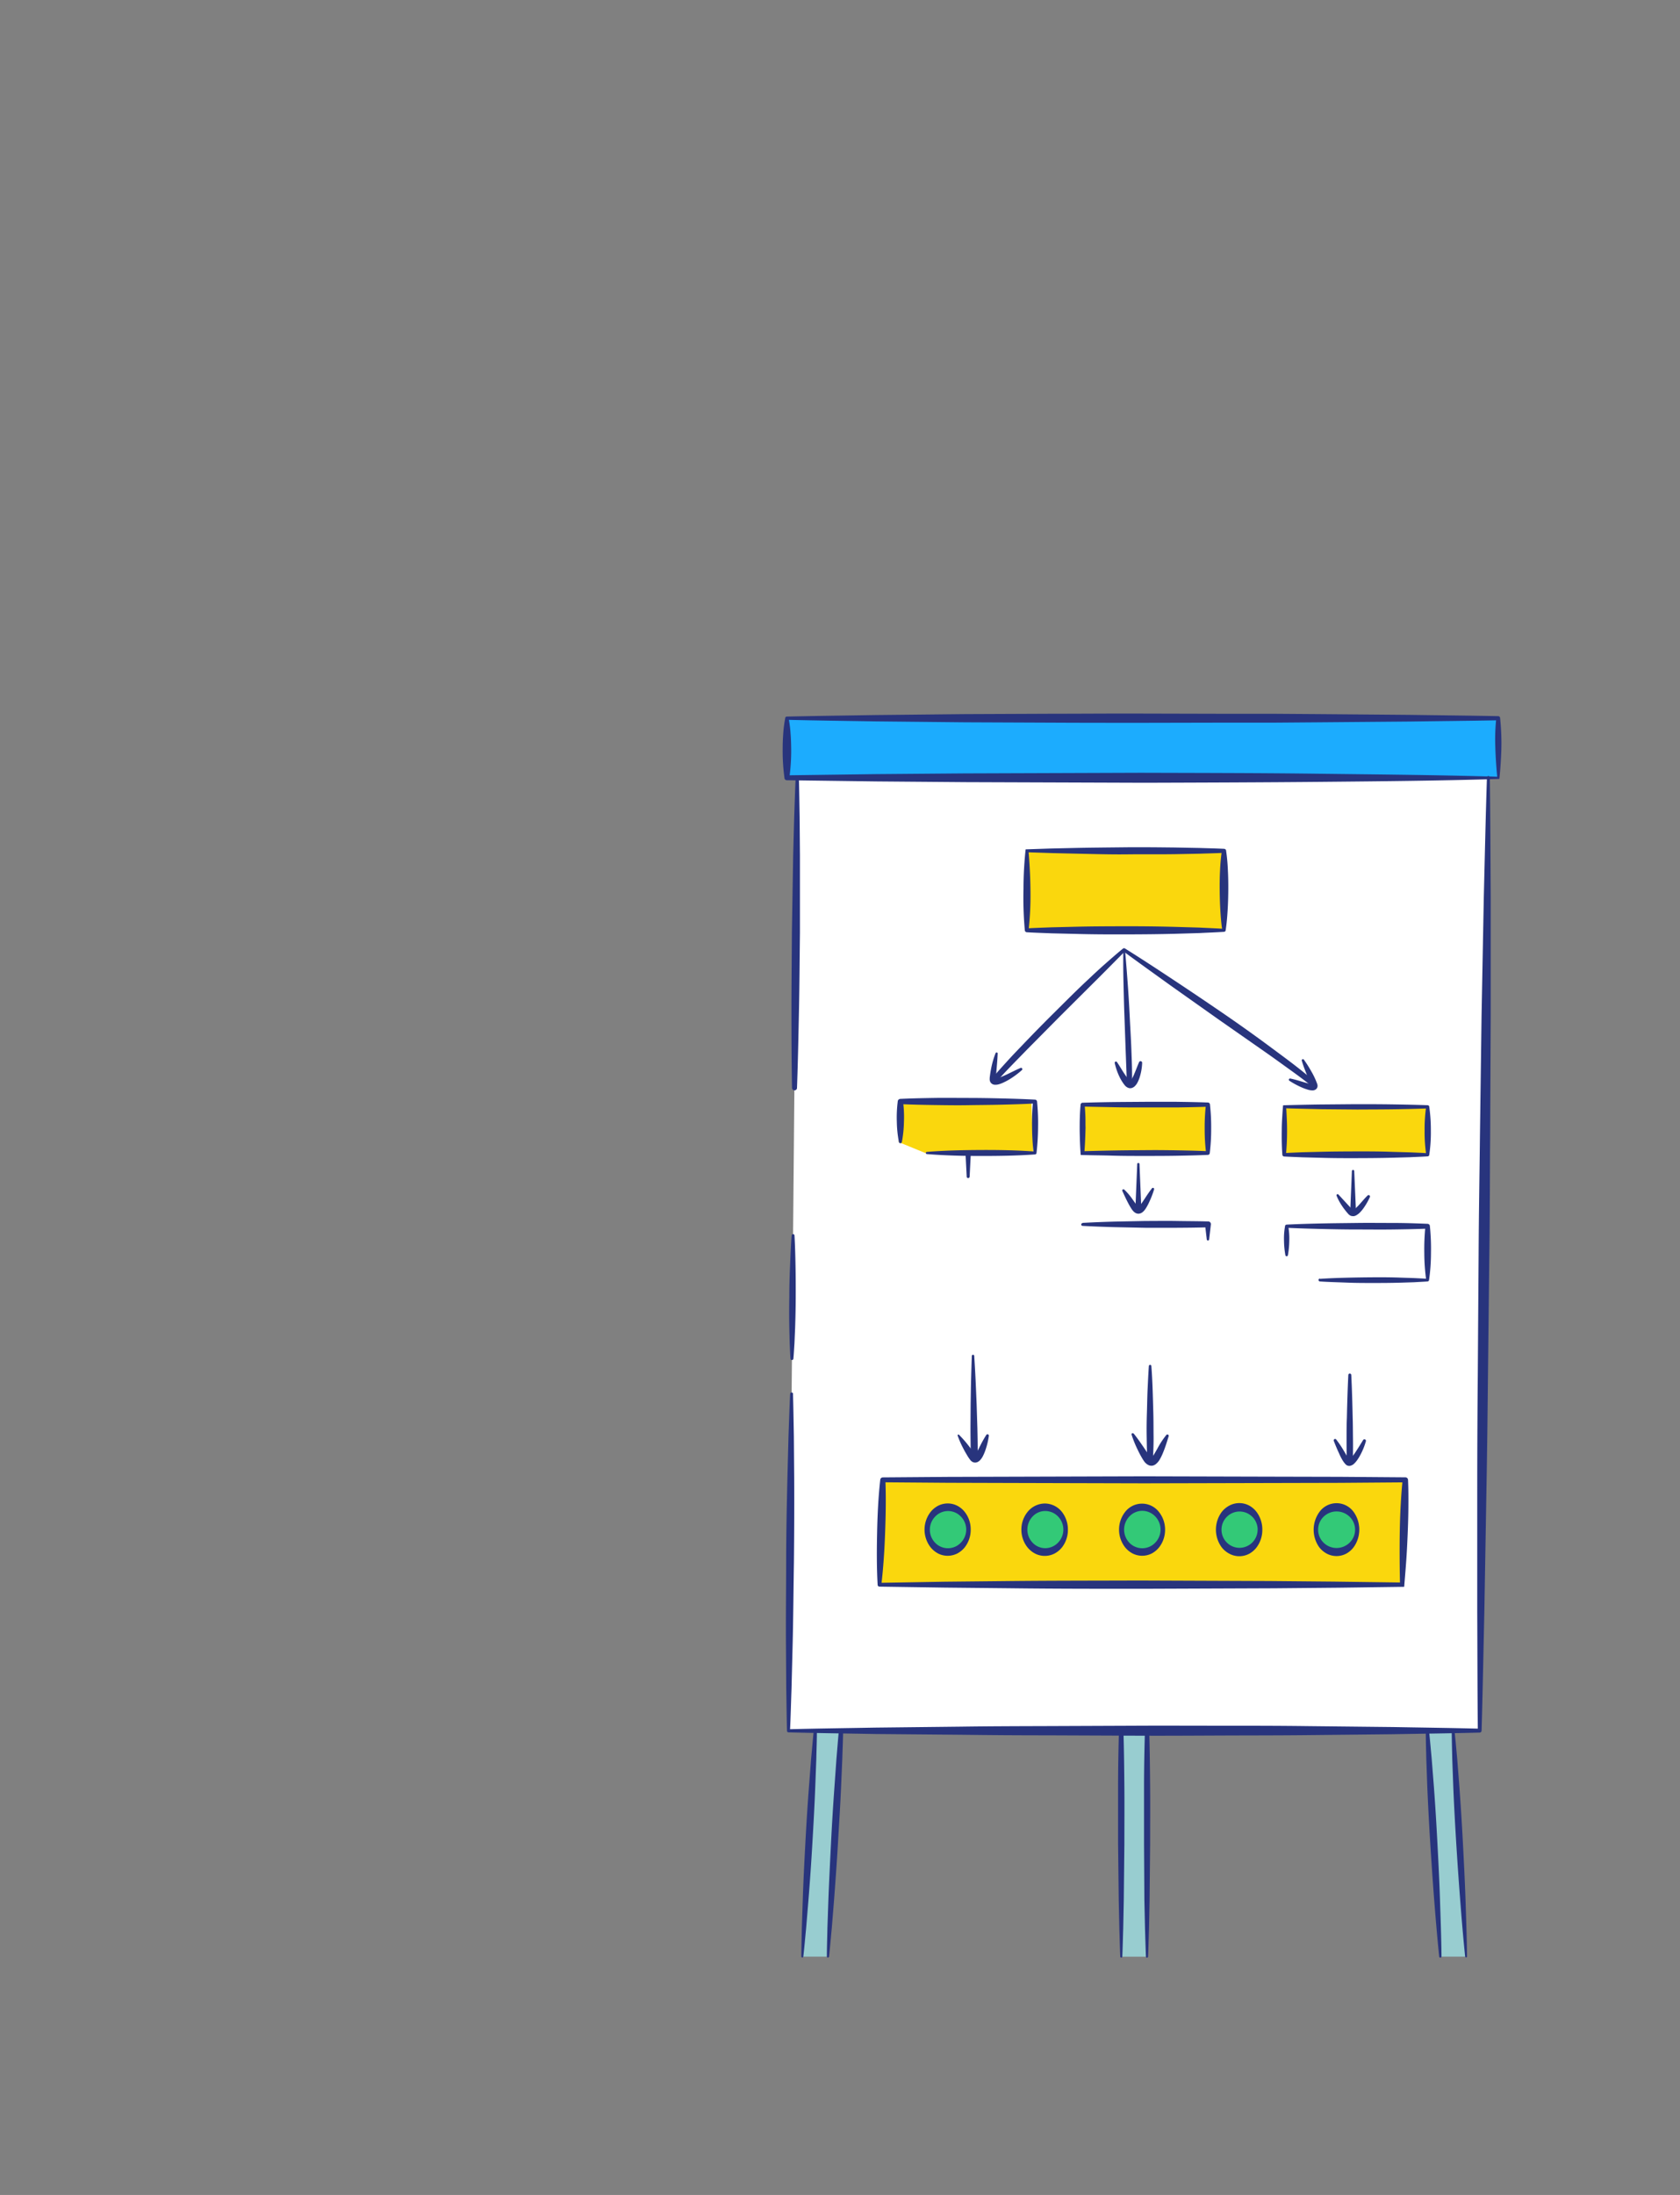 <svg xmlns="http://www.w3.org/2000/svg" viewBox="0 0 536 700"><rect x="0" y="0" width="536" height="700" fill="#808080" stroke="none"/><defs><style>.cls-1{fill:#1cacfe;}.cls-2{fill:#98cdd0;}.cls-3{fill:#fff;}.cls-4{fill:#fad70d;}.cls-5{fill:#33c977;}.cls-6{fill:#28347d;}</style></defs><title>5-personaje-02</title><g id="Tablero"><polygon class="cls-1" points="478.02 229.06 478.02 248.06 474.92 248.06 254.35 248.06 251.07 248.06 251.07 229.06 478.02 229.06"/><polygon class="cls-2" points="463.61 551.97 467.75 624.01 459.54 624.01 455.4 551.97 463.61 551.97"/><rect class="cls-2" x="357.76" y="551.97" width="8.21" height="72.05"/><polygon class="cls-2" points="268.34 551.97 264.2 624.01 255.98 624.01 260.13 551.97 268.34 551.97"/><polygon class="cls-3" points="390.48 271.35 390.48 296.72 327.53 296.72 327.71 271.35 390.48 271.35"/><polygon class="cls-3" points="455.5 352.98 455.5 368.25 409.68 368.25 409.85 352.98 455.5 352.98"/><rect class="cls-3" x="345.39" y="352.28" width="39.95" height="15.45"/><path class="cls-3" d="M448.34,471.89l-1,33.48H280.58l1-33.48ZM433,487.84a6.61,6.61,0,1,0-6.58,7.13A6.88,6.88,0,0,0,433,487.84Zm-31,0a6.61,6.61,0,1,0-6.59,7.13A6.88,6.88,0,0,0,402,487.84Zm-31,0a6.6,6.6,0,1,0-6.58,7.13A6.88,6.88,0,0,0,371,487.84Zm-31,0A6.61,6.61,0,1,0,333.4,495,6.88,6.88,0,0,0,340,487.84Zm-31,0A6.6,6.6,0,1,0,302.4,495,6.88,6.88,0,0,0,309,487.84Z"/><path class="cls-3" d="M426.42,480.7a7.16,7.16,0,1,1-6.59,7.14A6.88,6.88,0,0,1,426.42,480.7Z"/><path class="cls-3" d="M395.41,480.7a7.16,7.16,0,1,1-6.58,7.14A6.88,6.88,0,0,1,395.41,480.7Z"/><path class="cls-3" d="M364.41,480.7a7.16,7.16,0,1,1-6.58,7.14A6.88,6.88,0,0,1,364.41,480.7Z"/><path class="cls-3" d="M333.4,480.7a7.16,7.16,0,1,1-6.58,7.14A6.88,6.88,0,0,1,333.4,480.7Z"/><path class="cls-3" d="M302.4,480.7a7.16,7.16,0,1,1-6.58,7.14A6.88,6.88,0,0,1,302.4,480.7Z"/><path class="cls-3" d="M254.35,248.06H474.92L472.15,552H251.59ZM455.5,368.25V353H409.85l-.17,15.27Zm-65-71.53V271.35H327.71l-.18,25.37Zm-5.13,71V352.28H345.39v15.46Z"/><polygon class="cls-3" points="287.66 351.51 329.6 351.51 330.2 367.73 295.77 367.73 287.27 364.24 287.66 351.51"/><polygon class="cls-4" points="389.94 271.35 389.94 296.72 326.99 296.72 327.17 271.35 389.94 271.35"/><path class="cls-4" d="M447.8,471.89l-1,33.48H280.05l1-33.48Z"/><polygon class="cls-4" points="287.13 351.51 329.06 351.51 329.67 367.73 295.24 367.73 286.74 364.24 287.13 351.51"/><rect class="cls-4" x="344.86" y="352.28" width="39.95" height="15.45"/><polygon class="cls-4" points="454.97 352.98 454.97 368.25 409.14 368.25 409.32 352.98 454.97 352.98"/><path class="cls-5" d="M425.88,480.7a7.16,7.16,0,1,1-6.58,7.14A6.88,6.88,0,0,1,425.88,480.7Z"/><path class="cls-5" d="M394.87,480.7a7.16,7.16,0,1,1-6.57,7.14A6.88,6.88,0,0,1,394.87,480.7Z"/><path class="cls-5" d="M363.88,480.7a7.16,7.16,0,1,1-6.59,7.14A6.87,6.87,0,0,1,363.88,480.7Z"/><path class="cls-5" d="M332.87,480.7a7.16,7.16,0,1,1-6.59,7.14A6.88,6.88,0,0,1,332.87,480.7Z"/><path class="cls-5" d="M301.86,480.7a7.16,7.16,0,1,1-6.58,7.14A6.88,6.88,0,0,1,301.86,480.7Z"/><path class="cls-6" d="M478.37,248.41c-18.38.58-37.31.75-56.21.93s-38,.24-57,.3l-57.12-.2-28.53-.23-28.48-.38a.78.78,0,0,1-.75-.65l0-.12a63.1,63.1,0,0,1-.57-9.5c0-1.58.07-3.17.19-4.75a38.86,38.86,0,0,1,.62-4.75l0-.1a.53.53,0,0,1,.5-.43c9.46-.22,18.92-.34,28.37-.49l28.37-.3,28.37-.12c9.46,0,18.91-.09,28.37-.05l28.37.07,14.18,0,14.19.1,28.36.24c9.46.14,18.92.22,28.37.41a.64.64,0,0,1,.64.58v.06A77.75,77.75,0,0,1,479,239C478.89,242.24,478.69,245.47,478.37,248.41Zm-.69-.7c-.32-3.4-.52-6.49-.61-9.54a64.73,64.73,0,0,1,.31-9.11l.64.65c-9.45.18-18.91.27-28.37.4l-28.36.24-14.19.11-14.18,0-28.37.06c-9.46,0-18.91,0-28.37-.05l-28.37-.12-28.37-.29c-9.45-.15-18.91-.27-28.37-.5l.53-.53a37,37,0,0,1,.62,4.75c.13,1.58.18,3.17.2,4.75a61.83,61.83,0,0,1-.58,9.5l-.77-.77,28.27-.38,28.21-.23,56.34-.2c18.82.06,37.58.06,56.53.3S458.23,247.13,477.68,247.71Z"/><path class="cls-6" d="M328.18,271.82c.37,4.52.57,8.63.59,12.7a98.61,98.61,0,0,1-.61,12.2l-.63-.64c2.62-.16,5.24-.23,7.87-.34l7.87-.19c5.24-.13,10.49-.14,15.73-.15s10.49.05,15.74.19l7.87.23c2.62.14,5.24.22,7.86.4l-.5.5c-.32-2.12-.49-4.23-.62-6.35s-.19-4.23-.21-6.34,0-4.23.11-6.34a61.45,61.45,0,0,1,.58-6.34l.64.64c-2.59.13-5.18.18-7.76.27l-7.73.15c-5.14.08-10.29,0-15.43.06s-10.32-.1-15.54-.21l-7.86-.18Zm-.95-.95,7.71-.26,7.84-.18c5.24-.11,10.55-.15,15.84-.21s10.64,0,16,.06l8,.15c2.65.09,5.3.14,7.93.27a.68.68,0,0,1,.64.57v.08a58.78,58.78,0,0,1,.57,6.34c.11,2.11.14,4.23.12,6.34s-.08,4.23-.21,6.34-.31,4.23-.63,6.35v0a.53.53,0,0,1-.5.45c-2.62.18-5.24.26-7.86.4l-7.87.23c-5.25.14-10.49.18-15.74.19s-10.49,0-15.73-.15l-7.87-.19c-2.63-.11-5.25-.18-7.87-.34a.67.67,0,0,1-.63-.61v0a115.13,115.13,0,0,1-.43-13.16C326.54,279.16,326.8,274.81,327.23,270.87Z"/><path class="cls-6" d="M356.37,338.71c.8,1.17,1.49,2.38,2.22,3.51.38.56.75,1.11,1.16,1.62l.62.77.15.18.09.08c0,.05,0,0,.05,0h0a.18.18,0,0,1-.09,0s-.06,0-.07,0,0,0,.07-.05a2.21,2.21,0,0,0,.44-.57,11.71,11.71,0,0,0,.85-1.7c.53-1.22,1-2.52,1.56-3.82h0a.51.51,0,0,1,.68-.26.5.5,0,0,1,.3.48,16.92,16.92,0,0,1-.69,4.27,9.91,9.91,0,0,1-.86,2.13,4.29,4.29,0,0,1-.83,1.08,2.25,2.25,0,0,1-.81.5,1.5,1.5,0,0,1-.58.11,1.46,1.46,0,0,1-.6-.09,2.7,2.7,0,0,1-1.3-1c-.23-.29-.45-.6-.65-.91a14.6,14.6,0,0,1-1.06-1.94,20.74,20.74,0,0,1-1.37-4.07.4.4,0,0,1,.31-.48A.39.39,0,0,1,356.37,338.71Z"/><path class="cls-6" d="M286.8,364.24a37.48,37.48,0,0,1-.67-6.47,40,40,0,0,1,.29-6.47l0-.09a.88.88,0,0,1,.83-.76c3.59-.17,7.17-.24,10.75-.3s7.16,0,10.74,0,7.16.06,10.74.15,7.17.19,10.75.39a.69.69,0,0,1,.64.61v0a70.52,70.52,0,0,1,.32,8.21,75.55,75.55,0,0,1-.5,8.22v0a.48.48,0,0,1-.45.43c-5.76.42-11.52.5-17.28.5s-11.52-.15-17.28-.61a.35.35,0,0,1,0-.69c5.76-.46,11.52-.58,17.28-.61s11.52.08,17.28.5l-.46.45a73.12,73.12,0,0,1-.5-8.22,70.51,70.51,0,0,1,.31-8.21l.65.64c-3.58.2-7.16.3-10.75.39s-7.16.1-10.74.16-7.16,0-10.74-.05-7.16-.13-10.75-.29l.85-.85a37.85,37.85,0,0,1,.29,6.47,38.48,38.48,0,0,1-.66,6.47.49.49,0,0,1-.57.38A.51.51,0,0,1,286.8,364.24Z"/><path class="cls-6" d="M346,367.13c3.37-.1,6.67-.17,10-.23s6.54-.07,9.81-.1,6.5,0,9.76.06,6.53.13,9.83.28l-.6.59a62.34,62.34,0,0,1-.45-7.72,64.39,64.39,0,0,1,.39-7.72l.66.66c-3.33.12-6.66.18-10,.23l-10,0c-3.33,0-6.66,0-10-.07s-6.66-.12-10-.22l.64-.64c.13,1.25.2,2.47.25,3.69s0,2.43.05,3.64C346.28,362.07,346.2,364.5,346,367.13Zm-1.2,1.21c-.2-2.52-.29-5.24-.33-7.94,0-1.36,0-2.72.05-4.08s.11-2.71.24-4v-.05a.66.66,0,0,1,.63-.59c3.33-.1,6.66-.18,10-.22s6.66-.05,10-.08l10,0c3.33.05,6.66.1,10,.23a.68.68,0,0,1,.65.6v.06a66.52,66.52,0,0,1,.38,7.72,62.34,62.34,0,0,1-.45,7.72v.06a.63.63,0,0,1-.58.54c-3.37.15-6.76.22-10.16.28s-6.8.06-10.21.06-6.8,0-10.17-.1S348.09,368.44,344.79,368.34Z"/><path class="cls-6" d="M409.37,352.49c3.75-.11,7.57-.19,11.4-.25l11.56-.1c3.88,0,7.74,0,11.61.06s7.73.13,11.56.27a.53.53,0,0,1,.5.44V353a51.52,51.52,0,0,1,.51,7.64,47.72,47.72,0,0,1-.51,7.63v.06a.54.54,0,0,1-.5.45c-1.91.13-3.82.18-5.73.28l-5.72.16c-3.82.1-7.64.12-11.46.13s-7.63,0-11.45-.12l-5.73-.15c-1.91-.09-3.82-.14-5.73-.26a.59.59,0,0,1-.54-.54h0c-.21-2.62-.24-5.31-.2-8,0-1.34.07-2.67.15-4S409.25,353.71,409.37,352.49Zm1,1c.1,1.33.15,2.59.2,3.83s.07,2.46.06,3.67a72.21,72.21,0,0,1-.36,7.3l-.55-.55c1.91-.12,3.82-.18,5.73-.27l5.73-.14c3.82-.1,7.63-.12,11.45-.13s7.64,0,11.46.14l5.72.16c1.91.09,3.82.15,5.73.28l-.5.5a47.74,47.74,0,0,1-.52-7.63A50.22,50.22,0,0,1,455,353l.5.5c-3.77.14-7.52.22-11.26.27s-7.49.05-11.22.07l-11.26-.1C418,353.65,414.19,353.58,410.33,353.46Z"/><path class="cls-6" d="M358.68,379.36a20.22,20.22,0,0,1,2.73,3.24c.42.56.79,1.14,1.19,1.64a3.57,3.57,0,0,0,.53.62c0,.05.06,0,.09.06s0,0,0,0h-.08l.07,0a2.32,2.32,0,0,0,.25-.22,7,7,0,0,0,.56-.68c.39-.49.74-1.08,1.13-1.64.75-1.14,1.51-2.31,2.39-3.42a.39.39,0,0,1,.54-.06.4.4,0,0,1,.13.41,28.06,28.06,0,0,1-1.51,3.94,15.57,15.57,0,0,1-1,1.91,6.1,6.1,0,0,1-.73,1,5,5,0,0,1-.52.48,2.6,2.6,0,0,1-.87.39,1.82,1.82,0,0,1-1.09-.11,2,2,0,0,1-.42-.23,3,3,0,0,1-.32-.25,5.85,5.85,0,0,1-.8-1c-.4-.64-.75-1.24-1.07-1.87-.65-1.24-1.22-2.48-1.79-3.74h0a.37.37,0,0,1,.59-.43Z"/><path class="cls-6" d="M427,380.92l2.55,2.77,1.27,1.37.64.68.15.16h0l0,0s0,0,0,0h0l.09,0a.88.88,0,0,0,.24-.12,4.7,4.7,0,0,0,.61-.48,16.5,16.5,0,0,0,1.24-1.26c.82-.91,1.62-1.88,2.55-2.79a.45.45,0,0,1,.72.51,20.92,20.92,0,0,1-1.91,3.37,11,11,0,0,1-1.29,1.57,5,5,0,0,1-.88.71,2.51,2.51,0,0,1-.59.31,2.29,2.29,0,0,1-.37.12,2.38,2.38,0,0,1-.46,0,1.64,1.64,0,0,1-.94-.3,2.69,2.69,0,0,1-.37-.3l-.17-.19c-.21-.24-.43-.48-.63-.74-.4-.51-.8-1-1.16-1.56a17.4,17.4,0,0,1-1.86-3.42.37.37,0,0,1,.2-.47A.37.37,0,0,1,427,380.92Z"/><path class="cls-6" d="M345.39,390c3.33-.19,6.66-.31,10-.41l10-.2c3.33,0,6.66-.06,10,0s6.66.05,10,.15h.13a.84.84,0,0,1,.81.86v.07l-.56,4.83a.38.38,0,0,1-.75,0l-.56-4.83.94.94c-3.33.1-6.66.13-10,.15s-6.66,0-10,0l-10-.21c-3.33-.1-6.66-.21-10-.4a.44.44,0,0,1,0-.88Z"/><path class="cls-6" d="M421.11,407.85c2.87-.2,5.73-.3,8.6-.37s5.73-.11,8.6-.13,5.73,0,8.59.11l4.3.14c1.44.08,2.87.13,4.3.25l-.46.46a63.9,63.9,0,0,1-.62-8.6,72.92,72.92,0,0,1,.35-8.61l.73.73c-3.75.16-7.5.22-11.25.27s-7.5,0-11.25,0-7.5-.07-11.25-.16-7.5-.19-11.25-.38l.51-.5a21.83,21.83,0,0,1,.33,4.63,27.79,27.79,0,0,1-.44,4.62.41.41,0,0,1-.48.33.42.42,0,0,1-.32-.33,27.79,27.79,0,0,1-.44-4.62,21.83,21.83,0,0,1,.33-4.63l0-.09a.53.53,0,0,1,.49-.42c3.75-.19,7.5-.29,11.25-.37s7.5-.11,11.25-.16,7.5,0,11.25,0,7.5.12,11.25.28a.75.75,0,0,1,.72.67v.06a70.84,70.84,0,0,1,.35,8.61,60.78,60.78,0,0,1-.62,8.6v0a.51.51,0,0,1-.46.43c-1.43.11-2.86.16-4.3.25l-4.3.14c-2.86.08-5.73.1-8.59.1s-5.73,0-8.6-.12-5.73-.17-8.6-.37a.47.47,0,0,1,0-.93Z"/><path class="cls-6" d="M448,506.06l-20.72.28-20.86.19-41.91.16c-14,0-28,0-42-.17l-21-.21L280.59,506a.59.59,0,0,1-.58-.55v0c-.32-5.59-.29-11.18-.17-16.76s.38-11.16,1-16.73v-.05a.84.84,0,0,1,.82-.75l20.84-.16,20.84-.06,41.68-.12,41.68.11,20.84.05,20.84.16a.85.85,0,0,1,.85.81v.07c.13,2.84.13,5.72.11,8.61s-.11,5.78-.23,8.65-.26,5.75-.46,8.56S448.22,503.35,448,506.06Zm-1.34-1.38c-.07-2.87-.1-5.66-.11-8.42s0-5.47.05-8.18.14-5.4.29-8.09.33-5.39.63-8.13l.85.88-20.84.16-20.84.05-41.68.1-41.68-.11-20.84-.06-20.84-.16.83-.8c.23,5.59.12,11.17-.08,16.75s-.55,11.15-1.2,16.72l-.58-.6,20.75-.36,20.71-.21c13.79-.14,27.59-.12,41.36-.17l41.45.16,20.82.19Z"/><path class="cls-6" d="M309.7,487.84a9.09,9.09,0,0,1-1.85,5.56,7.61,7.61,0,0,1-2.37,2,6.84,6.84,0,0,1-3.08.76,6.72,6.72,0,0,1-3.09-.72,7.77,7.77,0,0,1-2.42-2,9.19,9.19,0,0,1,0-11.24,7.6,7.6,0,0,1,2.42-2,6.88,6.88,0,0,1,3.09-.73,6.77,6.77,0,0,1,3.07.76,7.39,7.39,0,0,1,2.37,2A9,9,0,0,1,309.7,487.84Zm-1.43,0a6,6,0,0,0-1.83-4.32,5.65,5.65,0,0,0-8,.06,6,6,0,0,0,0,8.52,5.66,5.66,0,0,0,8,0A6,6,0,0,0,308.27,487.84Z"/><path class="cls-6" d="M340.71,487.84a9.09,9.09,0,0,1-1.84,5.58,7.58,7.58,0,0,1-2.37,2,6.82,6.82,0,0,1-6.22.06,7.76,7.76,0,0,1-2.46-2,9,9,0,0,1-1.95-5.68,8.9,8.9,0,0,1,2-5.66,7.14,7.14,0,0,1,5.55-2.65,7,7,0,0,1,5.44,2.75A9.11,9.11,0,0,1,340.71,487.84Zm-1.45,0a6,6,0,0,0-1.81-4.33,5.68,5.68,0,0,0-4.05-1.63,5.52,5.52,0,0,0-3.93,1.73,6.1,6.1,0,0,0-1.69,4.23,6,6,0,0,0,1.72,4.2,5.58,5.58,0,0,0,3.9,1.7,5.7,5.7,0,0,0,4-1.6A6,6,0,0,0,339.26,487.84Z"/><path class="cls-6" d="M371.71,487.84a9,9,0,0,1-1.85,5.57,7.52,7.52,0,0,1-2.37,2,6.76,6.76,0,0,1-6.17,0,7.67,7.67,0,0,1-2.4-2,9.18,9.18,0,0,1,0-11.17,6.82,6.82,0,0,1,10.88,0A8.9,8.9,0,0,1,371.71,487.84Zm-1.44,0a6.08,6.08,0,0,0-1.8-4.34,5.77,5.77,0,0,0-4.06-1.68,5.68,5.68,0,0,0-4,1.71,6.14,6.14,0,0,0-1.77,4.31,6.06,6.06,0,0,0,1.8,4.28,5.7,5.7,0,0,0,8,0A6,6,0,0,0,370.27,487.84Z"/><path class="cls-6" d="M402.74,487.84a9.3,9.3,0,0,1-1.81,5.62,7.52,7.52,0,0,1-2.38,2.06,6.73,6.73,0,0,1-6.29,0,7.66,7.66,0,0,1-2.44-2,9.53,9.53,0,0,1,0-11.38,7.73,7.73,0,0,1,2.43-2,6.73,6.73,0,0,1,6.29,0,7.52,7.52,0,0,1,2.38,2.06A9.35,9.35,0,0,1,402.74,487.84Zm-1.49,0a5.79,5.79,0,0,0-5.84-5.8,5.73,5.73,0,0,0-3.9,1.61,5.79,5.79,0,0,0,0,8.38,5.73,5.73,0,0,0,3.89,1.6,5.81,5.81,0,0,0,5.84-5.79Z"/><path class="cls-6" d="M433.66,487.84a9.4,9.4,0,0,1-1.78,5.58,7.29,7.29,0,0,1-2.35,2.05,6.63,6.63,0,0,1-6.24,0,7.67,7.67,0,0,1-2.37-2,9.66,9.66,0,0,1,0-11.23,6.73,6.73,0,0,1,11,0A9.48,9.48,0,0,1,433.66,487.84Zm-1.32,0a5.75,5.75,0,0,0-1.92-4.29,6,6,0,0,0-4-1.53,5.93,5.93,0,0,0-4,1.56,5.79,5.79,0,0,0,0,8.53,5.89,5.89,0,0,0,4,1.57,6,6,0,0,0,4-1.54A5.8,5.8,0,0,0,432.34,487.84Z"/><path class="cls-6" d="M306,457.6a36.85,36.85,0,0,1,3,3.42l2.38,3.08a.52.52,0,0,0-.42,0c-.07,0,0,0,.05-.05a3.89,3.89,0,0,0,.49-.67c.36-.54.67-1.2,1-1.84a37.72,37.72,0,0,1,2.19-3.94.45.45,0,0,1,.61-.12.43.43,0,0,1,.19.43,23.62,23.62,0,0,1-1.06,4.45,14.78,14.78,0,0,1-.94,2.21,5.61,5.61,0,0,1-.84,1.14,2.42,2.42,0,0,1-.86.59,1.79,1.79,0,0,1-1.5-.07,2.31,2.31,0,0,1-.8-.72l-.35-.48c-.22-.33-.43-.64-.63-1-.39-.66-.78-1.31-1.12-2a29,29,0,0,1-1.85-4.18.27.27,0,0,1,.18-.35A.25.25,0,0,1,306,457.6Z"/><path class="cls-6" d="M361.67,457.15c1.12,1.37,2.11,2.81,3.09,4.24l1.44,2.12c.25.33.5.72.71,1a1.39,1.39,0,0,0,.46.44.16.16,0,0,0-.12,0s0,0,.1-.07a3.64,3.64,0,0,0,.6-.71c.44-.62.84-1.37,1.27-2.11a26.75,26.75,0,0,1,2.9-4.43.42.42,0,0,1,.61-.05.44.44,0,0,1,.13.46c-.53,1.67-1,3.3-1.7,5a16.7,16.7,0,0,1-1.2,2.5,5.23,5.23,0,0,1-1.07,1.28,2.77,2.77,0,0,1-1,.56,2.22,2.22,0,0,1-1.4-.11,3.69,3.69,0,0,1-1.48-1.27c-.3-.43-.51-.78-.74-1.18-.45-.78-.87-1.56-1.24-2.36a35,35,0,0,1-2-4.92.36.36,0,0,1,.63-.33Z"/><path class="cls-6" d="M426.36,459.14a33.16,33.16,0,0,1,2.43,3.62c.37.6.71,1.23,1.09,1.77a8.1,8.1,0,0,0,.57.77c.09.12.21.23.29.32a.45.45,0,0,0-.3-.11c-.12.05.16-.07.34-.26a7.15,7.15,0,0,0,.62-.69,18.88,18.88,0,0,0,1.2-1.65c.76-1.17,1.52-2.38,2.26-3.6h0a.49.49,0,0,1,.9.39,21,21,0,0,1-1.64,4.1,15,15,0,0,1-1.18,1.94,6.88,6.88,0,0,1-.81.94,2.64,2.64,0,0,1-1.48.81,1.59,1.59,0,0,1-1.29-.45,6.28,6.28,0,0,1-.43-.49,7.51,7.51,0,0,1-.68-1c-.39-.68-.72-1.33-1-2-.62-1.31-1.16-2.62-1.7-4a.48.48,0,0,1,.27-.63A.47.47,0,0,1,426.36,459.14Z"/><path class="cls-6" d="M253.48,394c.19,3.28.27,6.56.33,9.84s.07,6.55.06,9.83-.08,6.55-.19,9.83l-.21,4.92c-.11,1.63-.19,3.27-.34,4.91a.47.47,0,0,1-.93,0c-.12-1.64-.17-3.28-.25-4.92l-.12-4.92q-.09-4.91,0-9.83c0-3.28.09-6.55.23-9.83s.26-6.55.51-9.83a.46.46,0,0,1,.5-.42A.45.45,0,0,1,253.48,394Z"/><path class="cls-6" d="M253,444.53c.14,4.48.19,9,.28,13.43l.11,13.43q.06,13.44-.09,26.87c-.15,8.95-.2,17.9-.43,26.86l-.34,13.43c-.16,4.47-.27,9-.48,13.42l-.49-.49c9.19-.24,18.38-.35,27.57-.52l27.57-.31c9.19-.13,18.38-.15,27.57-.18l27.57-.11c9.19-.05,18.38,0,27.57,0s18.38,0,27.57.12l27.57.3c9.19.17,18.39.28,27.58.52l-.63.62c-.13-12.66-.13-25.33-.19-38l0-38q0-19,.18-38l.26-38c.06-12.66.29-25.33.43-38l.51-38,.72-38c.32-12.66.58-25.32,1-38a.45.45,0,0,1,.47-.44.44.44,0,0,1,.44.44c.18,12.67.21,25.33.29,38l0,38-.18,38c-.09,12.66-.08,25.33-.26,38l-.43,38c-.13,12.66-.27,25.32-.51,38l-.65,38c-.29,12.66-.52,25.32-.88,38a.65.65,0,0,1-.62.63c-9.19.24-18.39.35-27.58.52l-27.57.29c-9.19.1-18.38.08-27.57.12s-18.38.1-27.57.05l-27.57-.11c-9.19,0-18.38-.06-27.57-.18L279.16,553c-9.19-.17-18.38-.28-27.57-.52a.51.51,0,0,1-.5-.49h0c-.12-4.47-.16-9-.24-13.43l-.09-13.43c-.07-9,.05-17.91.06-26.87s.19-17.9.4-26.86l.35-13.42c.17-4.48.3-9,.52-13.43a.47.47,0,0,1,.94,0Z"/><path class="cls-6" d="M254.88,248.07c.12,4.12.16,8.24.24,12.36l.1,12.36,0,24.73c-.1,8.24-.14,16.48-.31,24.72s-.33,16.48-.63,24.72a.79.79,0,0,1-.82.77.81.81,0,0,1-.77-.78c-.15-8.25-.18-16.49-.18-24.73s.1-16.48.14-24.72l.41-24.73.33-12.36c.15-4.12.27-8.24.46-12.35a.54.54,0,0,1,.56-.52A.55.55,0,0,1,254.88,248.07Z"/><path class="cls-6" d="M316.29,344.24c1.57-2,3.24-3.79,4.9-5.63s3.37-3.61,5.08-5.39c3.4-3.57,6.87-7.09,10.37-10.56s7-7,10.59-10.33c1.79-1.7,3.6-3.38,5.44-5s3.71-3.26,5.63-4.83h0a.57.57,0,0,1,.65,0c5.27,3.29,10.46,6.7,15.63,10.12S384.87,319.49,390,323s10.18,7.1,15.17,10.8,10,7.33,14.73,11.53a.85.85,0,0,1-1.1,1.29l0,0c-2.36-1.91-4.85-3.75-7.36-5.55s-5-3.62-7.55-5.4L388.61,325l-15.18-10.74c-5-3.61-10.09-7.22-15.07-10.91l.65-.05h0c-3.48,3.47-6.92,7-10.42,10.45l-10.46,10.42-10.39,10.49c-3.41,3.53-6.94,7-10.11,10.66l0,0a.84.84,0,0,1-1.19.09A.86.86,0,0,1,316.29,344.24Z"/><path class="cls-6" d="M358.92,302.87c.33,3.53.6,7.06.86,10.59s.48,7.07.65,10.61.4,7.07.53,10.62.28,7,.21,10.69a.85.85,0,0,1-1.7,0v-.06c0-1.68-.07-3.49-.14-5.24l-.2-5.3-.38-10.62c-.14-3.53-.21-7.08-.3-10.62s-.11-7.08-.06-10.63a.26.26,0,0,1,.26-.26A.28.28,0,0,1,358.92,302.87Z"/><path class="cls-6" d="M318.3,336c-.05,1.57-.19,3.13-.32,4.67l-.19,2.3c0,.37-.06.78-.07,1.12,0,.07,0,.09,0,0s-.2-.16-.18-.14a2.1,2.1,0,0,0,.72-.1c.32-.09.66-.21,1-.34.68-.26,1.37-.58,2.06-.9,1.39-.66,2.77-1.38,4.21-2a.42.42,0,0,1,.45.71,27.42,27.42,0,0,1-3.82,2.84A18.42,18.42,0,0,1,320,345.3a8.35,8.35,0,0,1-1.22.46,3.8,3.8,0,0,1-1.59.16,1.75,1.75,0,0,1-1.16-.73,2,2,0,0,1-.27-1.16c0-.45.07-.82.12-1.23.11-.79.24-1.58.4-2.35a28.28,28.28,0,0,1,1.35-4.58.37.37,0,0,1,.47-.2.37.37,0,0,1,.23.35Z"/><path class="cls-6" d="M416,337.94a38.19,38.19,0,0,1,2.36,3.72,23.59,23.59,0,0,1,1.92,4.11,1.67,1.67,0,0,1,.08.6,1.37,1.37,0,0,1-.35.87,1.63,1.63,0,0,1-1.21.5,4.77,4.77,0,0,1-1.36-.18,15.74,15.74,0,0,1-2.16-.78,26.63,26.63,0,0,1-3.9-2.11.39.39,0,0,1-.11-.54.4.4,0,0,1,.41-.17c1.45.3,2.85.73,4.21,1.14.69.2,1.37.4,2,.53a3.44,3.44,0,0,0,.8.1c.09,0,.06-.08-.21.15a.69.69,0,0,0-.16.38c0,.06,0,.08,0,.05-.38-1.19-1-2.58-1.52-3.91s-1.06-2.71-1.47-4.14a.35.35,0,0,1,.25-.45A.36.36,0,0,1,416,337.94Z"/><path class="cls-6" d="M309.74,367.73l-.38,7.51a.47.47,0,0,1-.94,0l-.38-7.51a.85.85,0,0,1,1.7-.08Z"/><path class="cls-6" d="M363.55,371.23l.58,14.17a.94.94,0,0,1-1.88.08v-.08l.58-14.17a.36.36,0,0,1,.37-.35A.37.37,0,0,1,363.55,371.23Z"/><path class="cls-6" d="M432.06,373.48l.54,12.44a.9.9,0,1,1-1.79.08v-.12l.51-12.42a.37.37,0,0,1,.38-.35.36.36,0,0,1,.36.35Z"/><path class="cls-6" d="M310.83,432.45c.16,2.55.31,5.1.43,7.65s.22,5.11.33,7.66l.24,7.66c.06,2.55.11,5.1.11,7.66a1.12,1.12,0,0,1-2.23,0q-.07-3.83-.08-7.66l.05-7.66c.05-2.55.07-5.1.14-7.66s.14-5.11.23-7.66a.39.39,0,0,1,.78,0Z"/><path class="cls-6" d="M367.34,435.65c.19,2.46.31,4.93.4,7.39s.15,4.93.22,7.4.05,4.93.08,7.4-.06,4.93-.2,7.39a.9.9,0,0,1-1.8,0c-.13-2.46-.16-4.93-.2-7.39s0-4.93.08-7.4.1-4.93.22-7.4.22-4.93.4-7.39a.4.4,0,0,1,.43-.37A.39.39,0,0,1,367.34,435.65Z"/><path class="cls-6" d="M431.12,438.49c.23,4.55.35,9.09.45,13.64.07,2.27.07,4.54.1,6.82s0,4.54-.05,6.81a1,1,0,0,1-1.94,0c-.05-2.27-.06-4.54-.06-6.81s0-4.55.1-6.82c.1-4.55.23-9.09.46-13.64a.47.47,0,0,1,.49-.44A.48.48,0,0,1,431.12,438.49Z"/><path class="cls-6" d="M464.06,551.94c.33,3,.58,6,.86,9l.7,9q.66,9,1.13,18c.31,6,.62,12,.82,18s.42,12,.48,18a.3.3,0,0,1-.29.31.31.31,0,0,1-.31-.27c-.62-6-1.12-12-1.58-18s-.88-12-1.25-18-.7-12-.95-18l-.33-9c-.06-3-.16-6-.17-9a.44.44,0,0,1,.44-.44A.45.45,0,0,1,464.06,551.94Z"/><path class="cls-6" d="M455.92,551.94c.33,3,.58,6,.86,9l.71,9q.66,9,1.12,18c.32,6,.63,12,.82,18s.42,12,.48,18a.37.37,0,0,1-.36.38.38.38,0,0,1-.38-.34c-.62-6-1.12-12-1.59-18s-.87-12-1.25-18-.69-12-.95-18l-.32-9c-.07-3-.16-6-.17-9a.51.51,0,0,1,.51-.52A.52.52,0,0,1,455.92,551.94Z"/><path class="cls-6" d="M260.63,552c0,3-.13,6-.19,9l-.34,9c-.23,6-.57,12-.92,18s-.76,12-1.25,18l-.74,9c-.3,3-.55,6-.89,9a.32.32,0,0,1-.35.28.32.32,0,0,1-.28-.32c0-3,.1-6,.15-9l.3-9c.19-6,.5-12,.82-18s.69-12,1.15-18l.69-9c.29-3,.52-6,.85-9a.5.5,0,0,1,.55-.45A.51.51,0,0,1,260.63,552Z"/><path class="cls-6" d="M269,552c-.05,3-.18,6-.27,9l-.39,9c-.26,6-.65,12-1,18s-.79,12-1.24,18l-.73,9c-.29,3-.54,6-.87,9a.35.35,0,0,1-.69,0c0-3,.12-6,.17-9l.31-9c.23-6,.53-12,.83-18s.67-12,1.1-18l.64-9c.26-3,.48-6,.77-9A.67.67,0,0,1,269,552Z"/><path class="cls-6" d="M358.43,552c.18,6,.25,12,.3,18s0,12,0,18l-.19,18-.18,9c-.1,3-.16,6-.29,9a.32.32,0,0,1-.34.31.32.32,0,0,1-.31-.31c-.14-3-.2-6-.3-9l-.19-9-.21-18c0-6,0-12,0-18s.11-12,.28-18a.68.68,0,0,1,1.36,0Z"/><path class="cls-6" d="M366.66,552c.17,6,.24,12,.29,18s0,12,0,18l-.18,18-.18,9c-.1,3-.17,6-.3,9a.35.35,0,0,1-.35.33.35.35,0,0,1-.33-.33c-.13-3-.2-6-.3-9l-.2-9L365,588c0-6,0-12,0-18s.12-12,.28-18a.7.7,0,0,1,1.4,0Z"/></g><g id="Persona"><path class="cls-3" d="M394.43,398.5a79.11,79.11,0,0,1,9.86,3.21c5,1.88,9.23,3.56,17.3,11.76,2.14,2.18.47,5.13-2.25,4l-.13.19-10-7.19L394.32,399.7l-.16,0Z"/></g></svg>